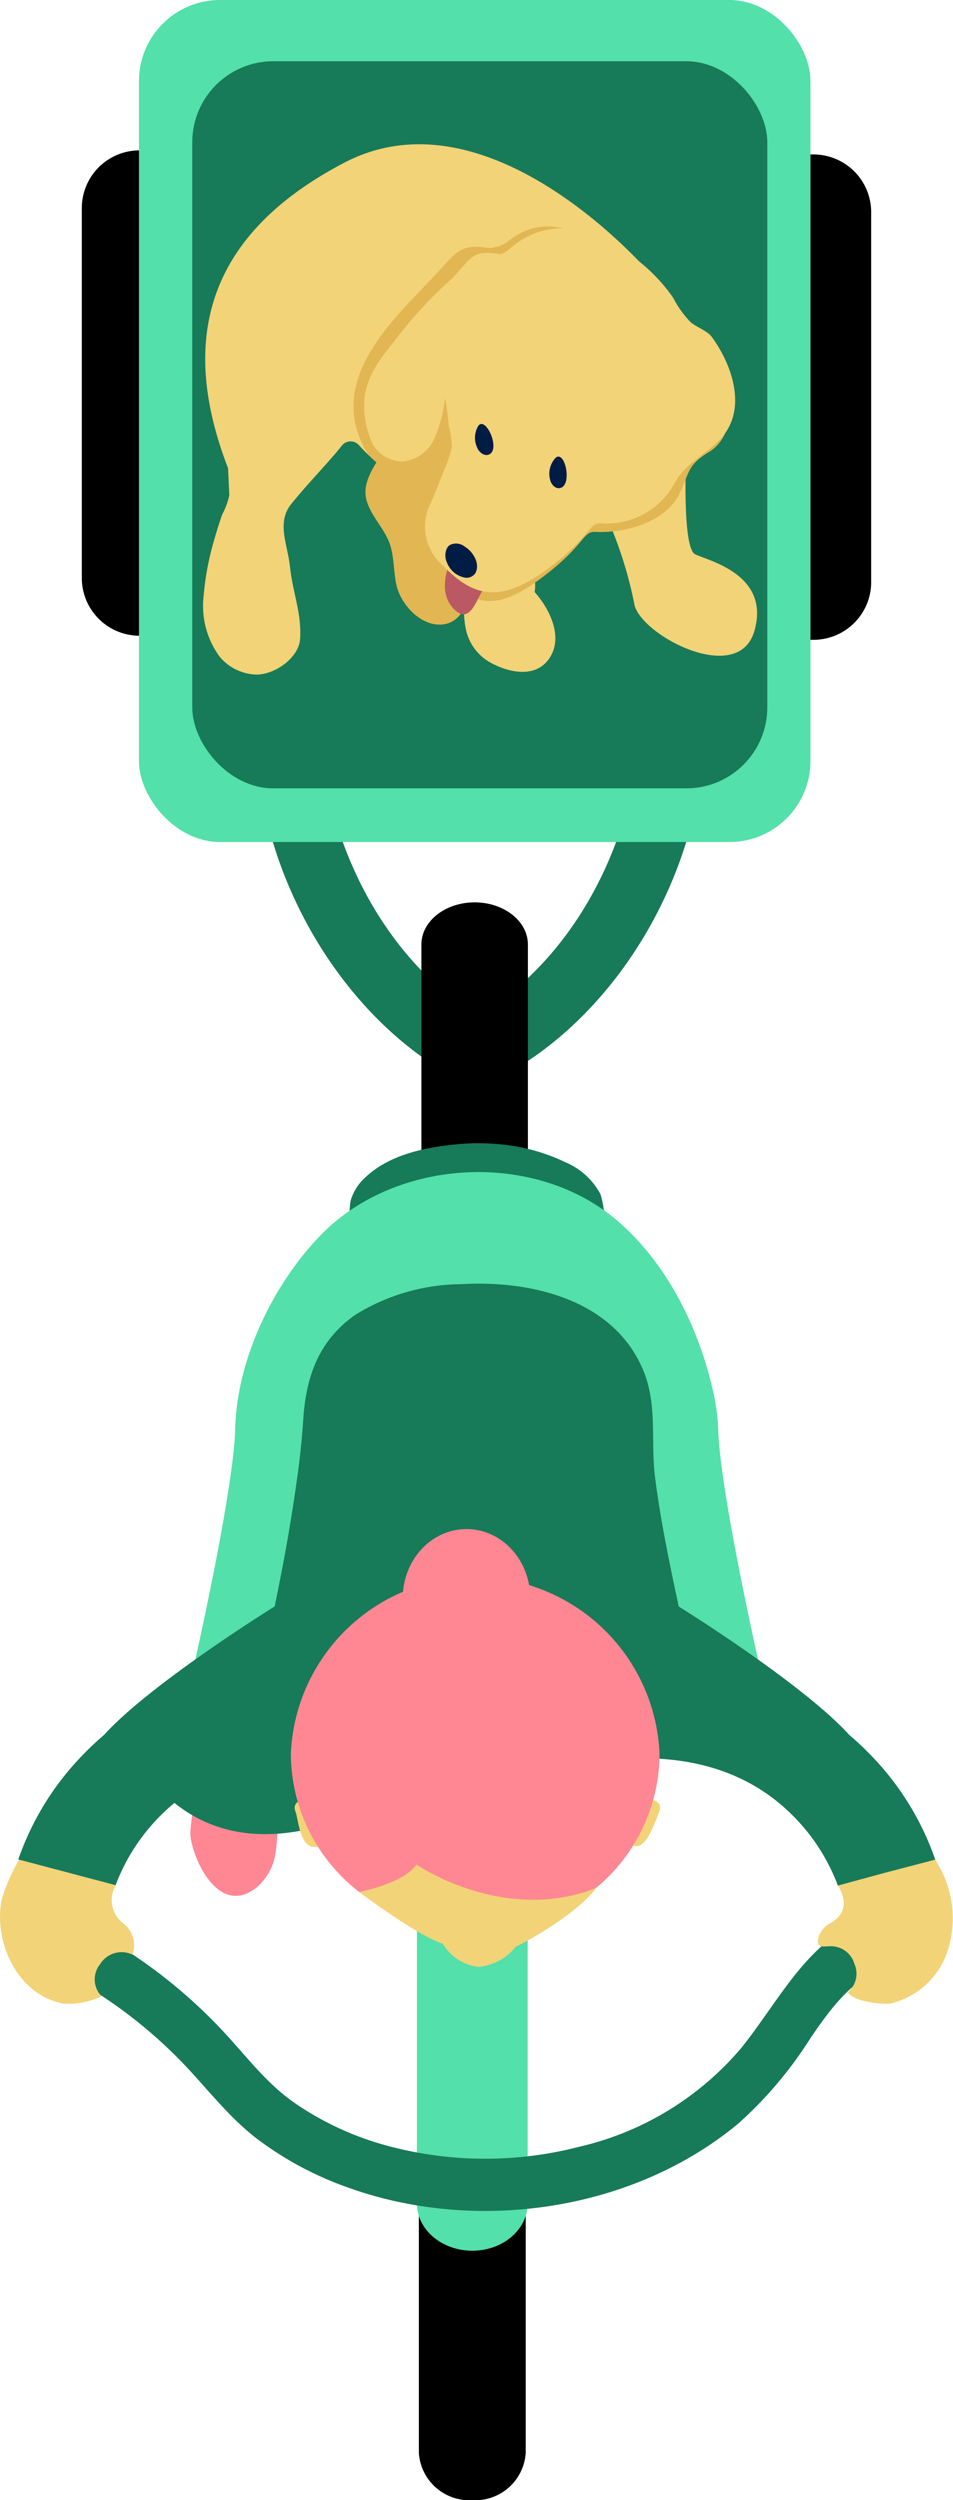<svg xmlns="http://www.w3.org/2000/svg" width="75.41" height="197.828"><defs><style>.prefix__bike-a{fill:#177a59}.prefix__bike-b{fill:#53e0aa}.prefix__bike-c{fill:#fe8793}.prefix__bike-d{fill:#f2d377}.prefix__bike-e{fill:#e2b652}.prefix__bike-g{fill:#001c45}</style></defs><g><path class="prefix__bike-a" d="M39.428 85.343c8.166-4.264 13.813-13.006 15.605-21.554.666-3.178-4.406-4.538-5.075-1.344-1.538 7.343-6.138 14.852-13.186 18.531-2.976 1.555-.323 5.923 2.656 4.367z"/><path class="prefix__bike-a" d="M39.193 81.217c-7.048-3.679-11.648-11.188-13.186-18.532-.669-3.187-5.741-1.839-5.075 1.346 1.793 8.55 7.438 17.29 15.605 21.554 2.976 1.553 5.635-2.811 2.656-4.367z"/><g transform="translate(6.475)"><path d="M4.663 50.303A4.57 4.57 0 010 45.832V16.37a4.57 4.57 0 014.663-4.471 4.57 4.57 0 014.663 4.471v29.462a4.57 4.57 0 01-4.663 4.471zM57.797 50.626a4.57 4.57 0 01-4.663-4.471V16.693a4.57 4.57 0 014.663-4.471 4.57 4.57 0 014.663 4.471v29.462a4.57 4.57 0 01-4.663 4.471z"/><rect class="prefix__bike-b" width="53.134" height="66.626" rx="6.412" transform="translate(4.522)"/><rect class="prefix__bike-a" width="45.502" height="57.534" rx="6.412" transform="translate(8.739 4.846)"/></g><path d="M37.558 101.284c-2.327 0-4.213-1.494-4.213-3.337v-23.21c0-1.843 1.886-3.337 4.213-3.337s4.215 1.494 4.215 3.337v23.21c0 1.843-1.887 3.337-4.215 3.337z"/><path class="prefix__bike-c" d="M15.567 141.981a13.844 13.844 0 00-.509 3.134c.081 1.72 2.191 6.739 5.3 4.188a4.372 4.372 0 001.436-2.64c.068-.364.382-3.007-.027-3.11z"/><path class="prefix__bike-a" d="M10.67 138.724s3.6 8.424 13.974 5.953l-1.152-8.874s-12.533-.448-12.822 2.921z"/><path d="M37.372 197.828a4.006 4.006 0 01-4.228-3.737v-26.065a4.006 4.006 0 014.228-3.737 4.006 4.006 0 014.228 3.737v26.066a4.005 4.005 0 01-4.228 3.736z"/><path class="prefix__bike-b" d="M37.372 178.091c-2.419 0-4.381-1.673-4.381-3.737v-26.07c0-2.064 1.962-3.737 4.381-3.737 2.419 0 4.381 1.673 4.381 3.737v26.066c-.001 2.064-1.962 3.741-4.381 3.741z"/><path class="prefix__bike-a" d="M3.554 155.382a37.747 37.747 0 0110.656 7.6c2.083 2.12 3.777 4.456 6.153 6.273a26.549 26.549 0 007.047 3.79c10.128 3.706 22.624 1.966 31.03-5.032a31.9 31.9 0 005.717-6.783c1.862-2.721 3.787-5.319 7.176-5.883 2.535-.422 1.46-4.37-1.063-3.95-5.857.974-8.227 6.444-11.627 10.667a23.819 23.819 0 01-12.8 7.8 29.712 29.712 0 01-15.5-.163 23.782 23.782 0 01-6.991-3.275c-2.341-1.618-3.932-3.836-5.871-5.885a40.587 40.587 0 00-11.909-8.7c-2.323-1.093-4.357 2.438-2.018 3.537zM39.69 90.555a18.017 18.017 0 00-3.673 0c-2.5.252-5.268.842-7.139 2.637a3.965 3.965 0 00-1.134 1.816 7.729 7.729 0 00-.084.792l10.064-2.66 10.063 2.66a7.816 7.816 0 00-.268-1.3 5.606 5.606 0 00-2.8-2.545 15.065 15.065 0 00-5.029-1.4z"/><path class="prefix__bike-b" d="M56.827 113.03a16.227 16.227 0 00-.481-3.276c-1.15-4.908-3.677-9.931-7.574-13.228-6.517-5.518-17.443-4.894-23.36 1.171-3.784 3.877-6.666 9.851-6.8 15.333-.12 4.931-3.241 18.661-3.241 18.661l8.4 1.867 13.921-25.727.028-3.5.028 3.5 13.919 25.727 8.4-1.867s-3.114-13.73-3.24-18.661z"/><path class="prefix__bike-d" d="M74.26 147.584a4.24 4.24 0 00-.261-.458l-7.718 2.043s1.378 1.874-.536 2.977a1.9 1.9 0 00-1.011 1.292c-.132.844.629.5 1.164.567a1.932 1.932 0 011.714 1.4 1.9 1.9 0 01-.536 2.237c.484.773 2.869.993 3.427.878a6.271 6.271 0 004.527-4.3 8.375 8.375 0 00-.77-6.636z"/><path class="prefix__bike-a" d="M68.706 138.675c-.452-.459-.95-.927-1.5-1.392-3.716-4.1-13.5-10.166-13.5-10.166-.721-3.38-1.433-6.767-1.87-10.2-.355-2.785.184-5.649-.869-8.319-2.271-5.754-8.911-7.315-14.5-6.986a16.1 16.1 0 00-8.361 2.433c-2.918 2.049-3.908 4.942-4.116 8.362a62.062 62.062 0 01-.483 4.6 143.665 143.665 0 01-1.423 8.372c-.114.579-.229 1.156-.352 1.734 0 0-9.789 6.068-13.5 10.166a23.55 23.55 0 00-1.494 1.392 22.3 22.3 0 00-5.293 8.467l7.692 2.059a15.5 15.5 0 013.691-5.66c3.475-3.412 8.253-4.857 14.2-4.293l.138-1.276c.734-.16 1.164-.259 1.164-.259l1.13-5.179 8.166 5.723v.129l.092-.064.092.064v-.129l8.166-5.723 1.13 5.179s.429.1 1.164.259l.138 1.276c5.95-.564 10.729.881 14.2 4.293a15.538 15.538 0 013.692 5.66l3.842-1.042 3.864-1.01a22.313 22.313 0 00-5.3-8.47z"/><path class="prefix__bike-d" d="M24.625 142.263s-1.639.05-1.247 1.073c.278.721.333 3.372 2.033 2.709a35.757 35.757 0 00-.786-3.782zM50.926 142.263s1.639.05 1.245 1.073-1.1 3.072-2.033 2.709a36.124 36.124 0 01.788-3.782zM35.044 153.802a3.767 3.767 0 002.808 1.827 4.241 4.241 0 002.954-1.583s4.509-2.207 6.468-4.755-20.37-5.1-20.37-5.1l1.522 5.519s4.53 3.423 6.618 4.092z"/><path class="prefix__bike-c" d="M52.188 138.772a13.8 13.8 0 01-4.914 10.52l-.49.252c-7.241 2.555-13.829-2.009-13.829-2.009-.965 1.389-3.9 2.042-4.529 2.172a13.863 13.863 0 01-5.412-10.935 14.6 14.6 0 0129.174 0z"/><path class="prefix__bike-d" d="M7.936 155.397a2.079 2.079 0 01.309-.377 2.005 2.005 0 012.234-.361 2.187 2.187 0 00-.777-2.511 2.3 2.3 0 01-.534-2.977l-7.651-2.022a14.535 14.535 0 00-1.369 3.1c-.685 3.207 1.069 7.506 4.8 8.279a6.071 6.071 0 003.091-.566 1.925 1.925 0 01-.103-2.565z"/><ellipse class="prefix__bike-c" cx="5.043" cy="5.464" rx="5.043" ry="5.464" transform="translate(31.871 120.988)"/></g><path class="prefix__bike-d" d="M51.599 21.805S38.917 6.778 27.253 12.869s-12.8 14.876-9.208 24.176l.1 2.154a6.182 6.182 0 01-.569 1.528q-.344.991-.629 2a22.121 22.121 0 00-.833 4.421 6.782 6.782 0 001.273 4.819 3.917 3.917 0 002.951 1.411c1.566-.047 3.327-1.409 3.411-2.835.123-2.047-.585-3.646-.8-5.682-.185-1.777-1.087-3.5.092-4.974 1.241-1.552 3.085-3.438 4.006-4.622a.883.883 0 011.341-.059 11.133 11.133 0 004.169 2.967l1.756.85a.58.58 0 00.708.452 2.472 2.472 0 002.447-2.077 25.247 25.247 0 00.341-4.9zM54.259 37.315s-.191 6.046.733 6.535 5.988 1.538 4.708 6.056-9.24.221-9.521-2.188a32.548 32.548 0 00-2.065-6.564zM37.076 46.106a7.069 7.069 0 00-.164 3.889 3.927 3.927 0 001.852 2.407c1.433.814 3.655 1.328 4.74-.363s-.036-3.883-1.2-5.195a2.838 2.838 0 00-.036-1.168z"/><path class="prefix__bike-e" d="M31.753 33.369l-1.565 2.567c-.653 1.07-1.572 2.324-1.173 3.692.385 1.32 1.526 2.293 1.9 3.633.275.989.234 2 .443 2.985.345 1.614 2.027 3.441 3.8 3.147 1.491-.247 2.008-1.99 2.021-3.325l-1.808-10.661-2.749-2.57z"/><path class="prefix__bike-e" d="M57.536 29.679a10.544 10.544 0 00-1.466-2.734c-.366-.491-1.264-.774-1.732-1.207a8.549 8.549 0 01-1.383-1.95 13.9 13.9 0 00-5.91-4.832c-2.358-1.093-4.612-1.726-6.945.225a2.8 2.8 0 01-1.427.444c-2.145-.343-2.474.215-4.077 1.962-3.113 3.39-8.921 8.277-5.657 14.046a3.357 3.357 0 003.328 1.6 3.718 3.718 0 002.4-2.2c.484 1.818-1.056 3.864-1.774 5.405 0 0-1.067 2.381 1.637 4.771 2.908 2.569 4.428 3.418 8.305.53 3.475-2.589 3.236-3.706 4.271-3.652 2.235.115 5.466-.688 6.626-2.964.851-1.667.555-2.267 2.4-3.38s2.07-4.179 1.404-6.064z"/><path d="M35.894 43.893s-1.559 2.65 0 4.276 1.984-1.782 2.637-1.694-2.637-2.582-2.637-2.582z" fill="#ba5964"/><path class="prefix__bike-d" d="M57.732 29.301a10.309 10.309 0 00-1.429-2.665c-.357-.481-1.232-.755-1.689-1.177a8.329 8.329 0 01-1.349-1.9 13.549 13.549 0 00-5.76-4.711 6.146 6.146 0 00-7.011.7c-.274.224-.675.6-.97.554-2.092-.335-2.126.17-3.691 1.876a32.965 32.965 0 00-4.342 4.646c-1.2 1.535-2.321 2.77-2.637 4.733a7.05 7.05 0 00.677 3.854 2.774 2.774 0 002.342 1.309 3.065 3.065 0 002.523-1.868 10.883 10.883 0 00.814-3.159 19.5 19.5 0 01.3 2.221 6.353 6.353 0 01.24 1.729 9.756 9.756 0 01-.589 1.7 81 81 0 01-1.067 2.635 4.063 4.063 0 00.934 4.954c2.441 2.536 4.591 3.053 8.371.237 3.387-2.524 3.155-3.612 4.164-3.561a6.123 6.123 0 005.787-3.109c.829-1.626 2.487-2.318 3.66-3.569 1.431-1.529 1.373-3.59.722-5.429z"/><path class="prefix__bike-g" d="M36.646 45.669a1.014 1.014 0 01-.194-.062 1.8 1.8 0 01-.721-.5 2.066 2.066 0 01-.388-.65 1.325 1.325 0 01.024-1.075.76.76 0 01.234-.259 1.088 1.088 0 011.174.13 2.155 2.155 0 01.9 1.118 1.439 1.439 0 01.07.534 1.135 1.135 0 01-.11.413.829.829 0 01-.989.351zM39.036 35.125c-.074-.86-.764-1.965-1.183-1.44a1.849 1.849 0 00-.074 1.779c.141.327.539.657.916.5.288-.126.375-.46.341-.839zM44.822 37.879c.113-.856-.327-2.086-.847-1.664a1.844 1.844 0 00-.452 1.722c.067.349.385.759.788.682.305-.058.462-.363.511-.74z"/></svg>